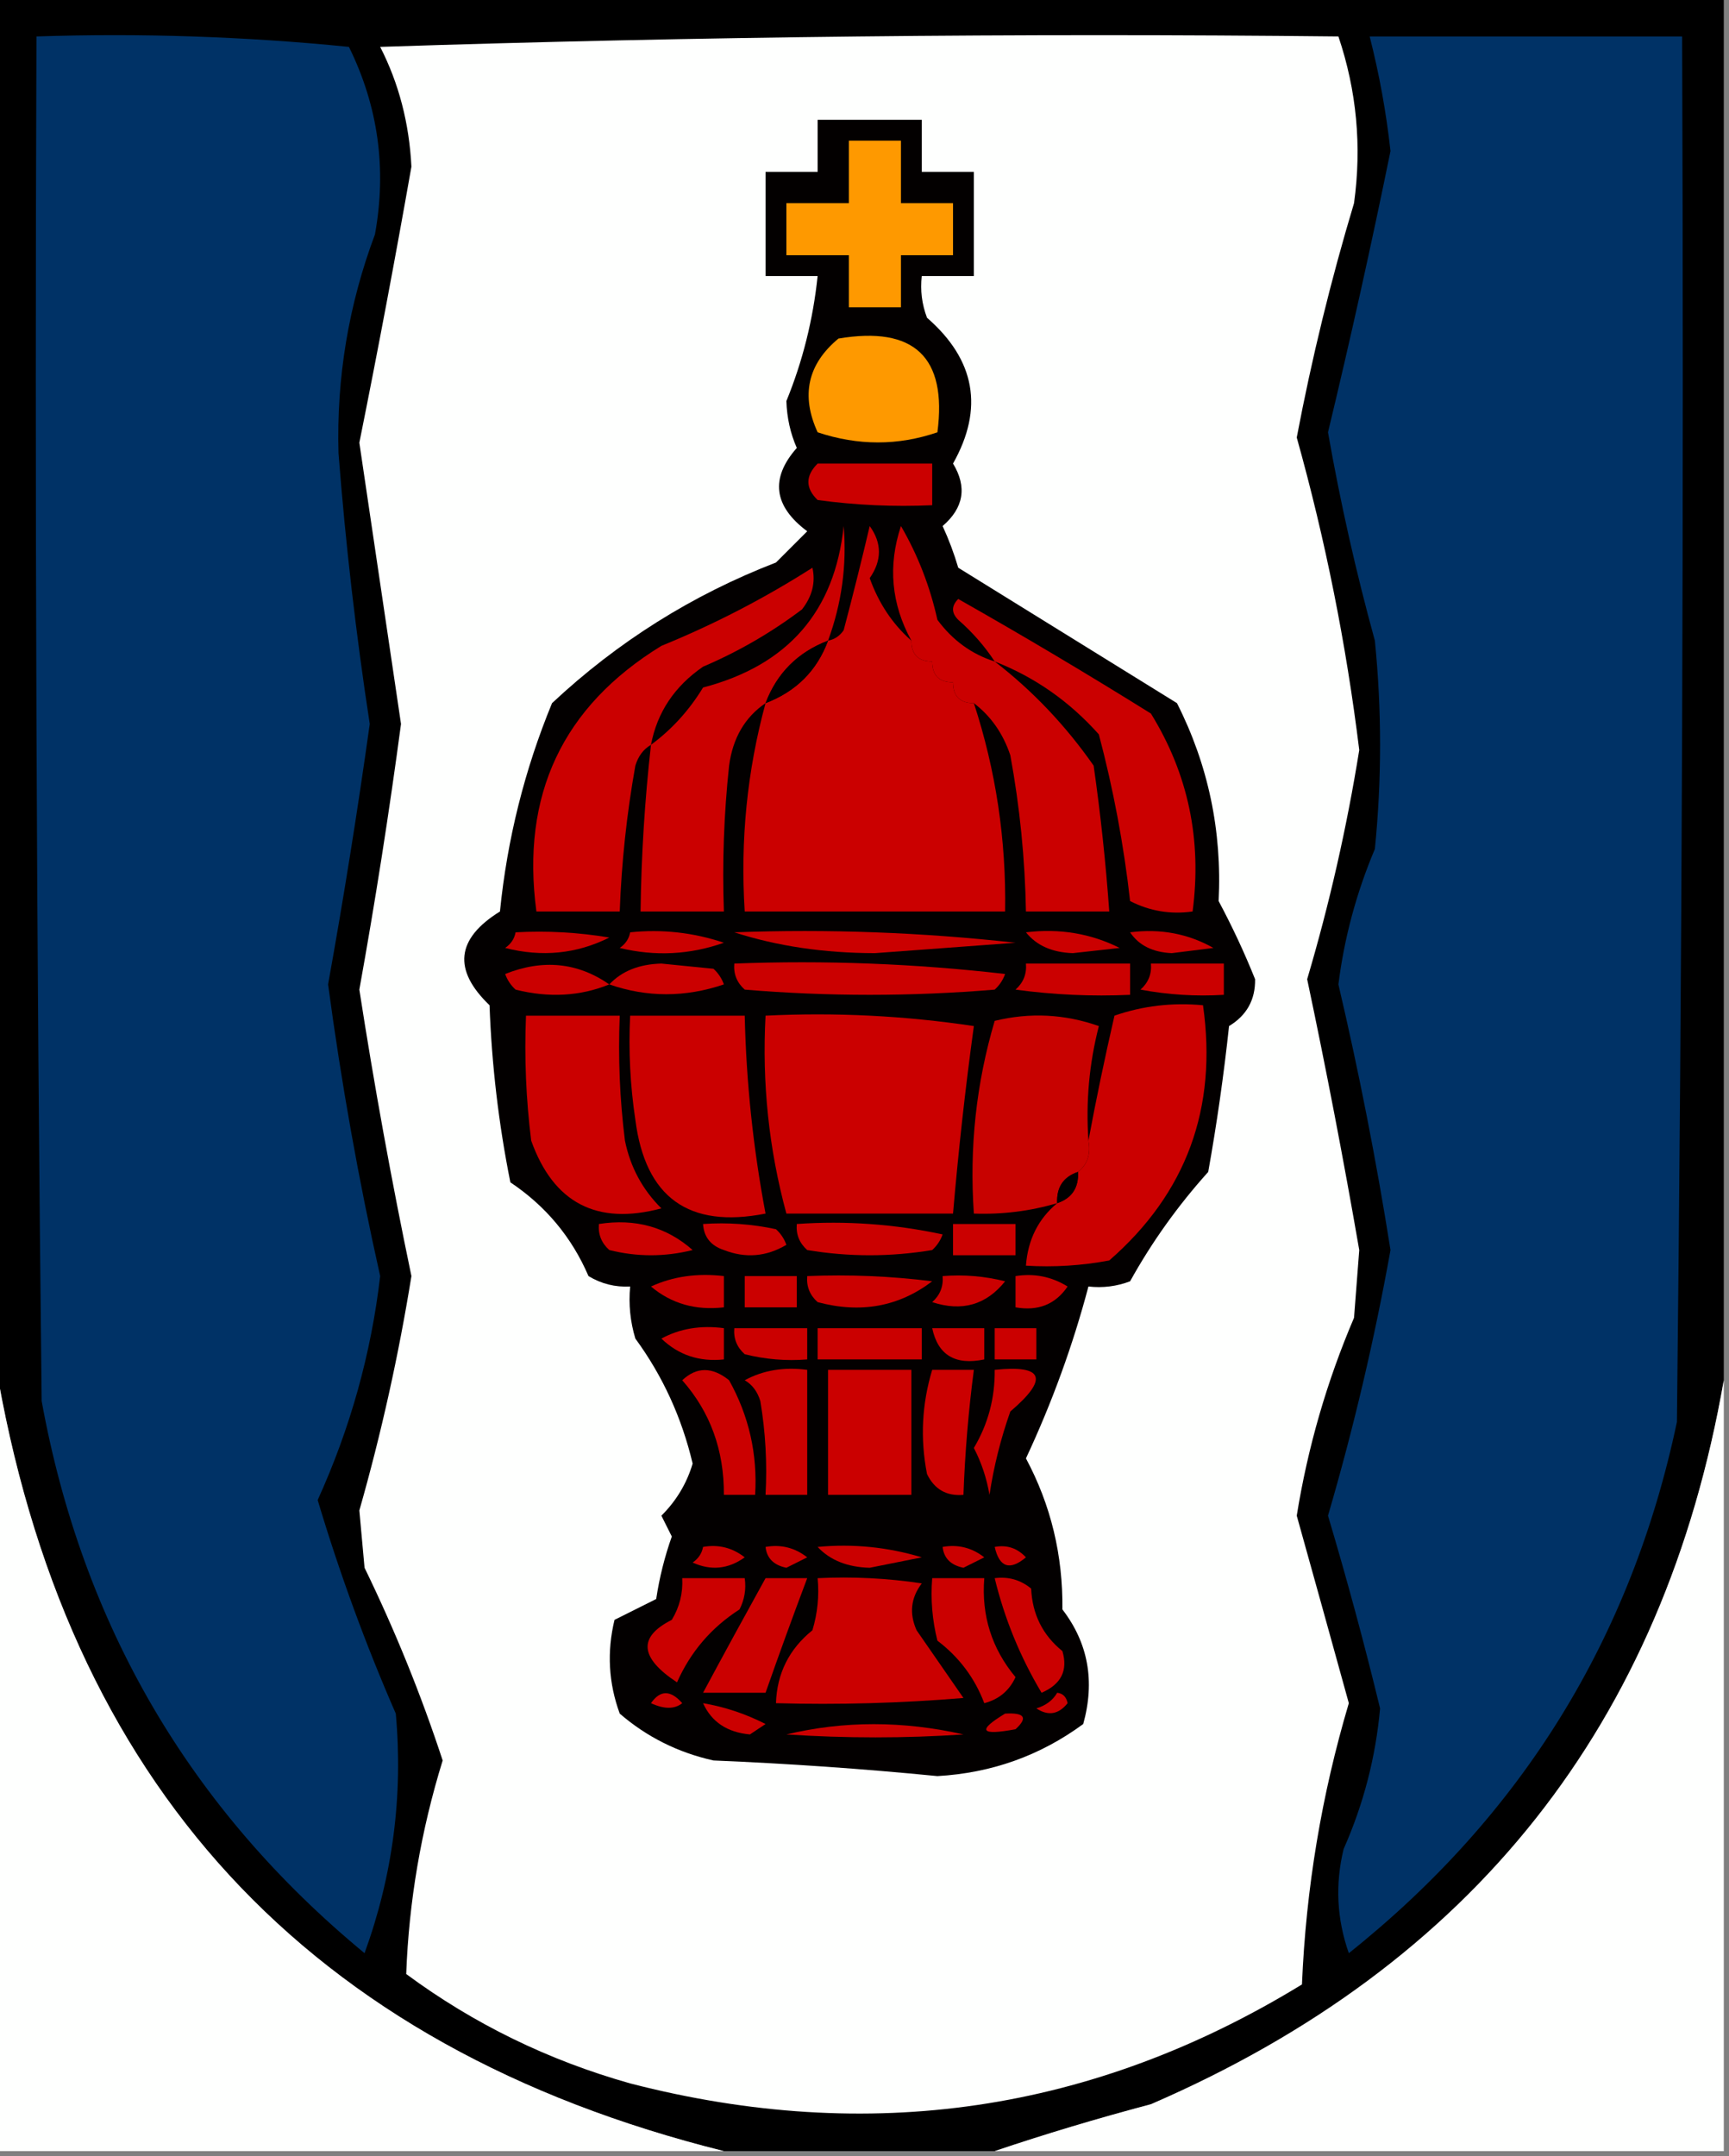 <?xml version="1.0" encoding="UTF-8"?>
<!DOCTYPE svg PUBLIC "-//W3C//DTD SVG 1.1//EN" "http://www.w3.org/Graphics/SVG/1.1/DTD/svg11.dtd">
<svg xmlns="http://www.w3.org/2000/svg" version="1.1" width="166px" height="207px" style="shape-rendering:geometricPrecision; text-rendering:geometricPrecision; image-rendering:optimizeQuality; fill-rule:evenodd; clip-rule:evenodd" xmlns:xlink="http://www.w3.org/1999/xlink">
<rect width="100%" height="100%" fill="#808080" stroke="none"/>
<g><path style="opacity:1" fill="#000000" d="M -0.5,-0.5 C 54.833,-0.5 110.167,-0.5 165.5,-0.5C 165.5,43.833 165.5,88.167 165.5,132.5C 159.745,165.461 141.411,188.628 110.5,202C 105.336,203.369 100.336,204.869 95.5,206.5C 86.833,206.5 78.167,206.5 69.5,206.5C 29.54,196.538 6.207,171.205 -0.5,130.5C -0.5,86.833 -0.5,43.167 -0.5,-0.5 Z"/></g>
<g><path style="opacity:1" fill="#003266" d="M 3.5,3.5 C 13.522,3.168 23.522,3.501 33.5,4.5C 36.31,10.197 37.143,16.197 36,22.5C 33.464,29.273 32.298,36.273 32.5,43.5C 33.174,52.199 34.174,60.866 35.5,69.5C 34.331,77.847 32.998,86.181 31.5,94.5C 32.764,103.942 34.431,113.276 36.5,122.5C 35.634,129.937 33.634,137.104 30.5,144C 32.602,151.026 35.102,157.859 38,164.5C 38.711,172.375 37.711,180.042 35,187.5C 18.248,173.674 7.915,156.007 4,134.5C 3.5,90.835 3.333,47.168 3.5,3.5 Z"/></g>
<g><path style="opacity:1" fill="#fefffe" d="M 36.5,4.5 C 66.996,3.502 97.662,3.169 128.5,3.5C 130.254,8.704 130.754,14.037 130,19.5C 127.774,26.903 125.941,34.403 124.5,42C 127.252,51.844 129.252,61.844 130.5,72C 129.303,79.453 127.637,86.786 125.5,94C 127.329,102.648 128.996,111.315 130.5,120C 130.333,122.167 130.167,124.333 130,126.5C 127.389,132.612 125.555,138.945 124.5,145.5C 126.181,151.519 127.848,157.519 129.5,163.5C 126.885,172.297 125.385,181.297 125,190.5C 104.96,202.76 83.46,205.927 60.5,200C 52.644,197.785 45.477,194.285 39,189.5C 39.256,182.548 40.423,175.715 42.5,169C 40.432,162.693 37.932,156.526 35,150.5C 34.833,148.667 34.667,146.833 34.5,145C 36.605,137.614 38.272,130.114 39.5,122.5C 37.596,113.383 35.93,104.216 34.5,95C 36.028,86.526 37.362,78.026 38.5,69.5C 37.173,60.525 35.84,51.525 34.5,42.5C 36.274,33.68 37.941,24.847 39.5,16C 39.288,11.821 38.288,7.987 36.5,4.5 Z"/></g>
<g><path style="opacity:1" fill="#003266" d="M 131.5,3.5 C 141.5,3.5 151.5,3.5 161.5,3.5C 161.667,47.835 161.5,92.168 161,136.5C 156.627,157.238 146.127,174.238 129.5,187.5C 128.343,184.216 128.176,180.882 129,177.5C 130.914,173.179 132.08,168.679 132.5,164C 131.003,157.823 129.336,151.657 127.5,145.5C 129.959,137.091 131.959,128.591 133.5,120C 132.145,111.435 130.478,102.935 128.5,94.5C 129.061,90.032 130.228,85.699 132,81.5C 132.667,74.833 132.667,68.167 132,61.5C 130.18,54.887 128.68,48.221 127.5,41.5C 129.655,32.547 131.655,23.547 133.5,14.5C 133.087,10.769 132.42,7.102 131.5,3.5 Z"/></g>
<g><path style="opacity:1" fill="#030000" d="M 78.5,11.5 C 81.833,11.5 85.167,11.5 88.5,11.5C 88.5,13.167 88.5,14.833 88.5,16.5C 90.167,16.5 91.833,16.5 93.5,16.5C 93.5,19.833 93.5,23.167 93.5,26.5C 91.833,26.5 90.167,26.5 88.5,26.5C 88.343,27.873 88.51,29.207 89,30.5C 93.643,34.544 94.477,39.211 91.5,44.5C 92.865,46.751 92.531,48.751 90.5,50.5C 91.098,51.795 91.598,53.128 92,54.5C 99,58.833 106,63.167 113,67.5C 116.001,73.426 117.335,79.76 117,86.5C 118.326,88.983 119.493,91.483 120.5,94C 120.532,95.971 119.698,97.471 118,98.5C 117.497,103.19 116.83,107.857 116,112.5C 113.083,115.743 110.583,119.243 108.5,123C 107.207,123.49 105.873,123.657 104.5,123.5C 103.008,129.139 101.008,134.639 98.5,140C 100.894,144.476 102.06,149.309 102,154.5C 104.477,157.724 105.143,161.39 104,165.5C 99.87,168.537 95.203,170.204 90,170.5C 82.85,169.797 75.684,169.297 68.5,169C 65.091,168.239 62.091,166.739 59.5,164.5C 58.425,161.562 58.258,158.562 59,155.5C 60.333,154.833 61.667,154.167 63,153.5C 63.311,151.444 63.811,149.444 64.5,147.5C 64.167,146.833 63.833,146.167 63.5,145.5C 64.935,144.071 65.935,142.405 66.5,140.5C 65.457,136.085 63.624,132.085 61,128.5C 60.507,126.866 60.34,125.199 60.5,123.5C 59.069,123.579 57.736,123.246 56.5,122.5C 54.898,118.775 52.398,115.775 49,113.5C 47.876,107.897 47.21,102.231 47,96.5C 43.46,93.106 43.794,90.106 48,87.5C 48.697,80.565 50.364,73.899 53,67.5C 59.306,61.599 66.473,57.099 74.5,54C 75.5,53 76.5,52 77.5,51C 74.263,48.581 73.93,45.915 76.5,43C 75.884,41.6 75.551,40.1 75.5,38.5C 77.06,34.69 78.06,30.69 78.5,26.5C 76.833,26.5 75.167,26.5 73.5,26.5C 73.5,23.167 73.5,19.833 73.5,16.5C 75.167,16.5 76.833,16.5 78.5,16.5C 78.5,14.833 78.5,13.167 78.5,11.5 Z"/></g>
<g><path style="opacity:1" fill="#fe9900" d="M 81.5,13.5 C 83.167,13.5 84.833,13.5 86.5,13.5C 86.5,15.5 86.5,17.5 86.5,19.5C 88.167,19.5 89.833,19.5 91.5,19.5C 91.5,21.167 91.5,22.833 91.5,24.5C 89.833,24.5 88.167,24.5 86.5,24.5C 86.5,26.167 86.5,27.833 86.5,29.5C 84.833,29.5 83.167,29.5 81.5,29.5C 81.5,27.833 81.5,26.167 81.5,24.5C 79.5,24.5 77.5,24.5 75.5,24.5C 75.5,22.833 75.5,21.167 75.5,19.5C 77.5,19.5 79.5,19.5 81.5,19.5C 81.5,17.5 81.5,15.5 81.5,13.5 Z"/></g>
<g><path style="opacity:1" fill="#fe9900" d="M 80.5,32.5 C 87.777,31.279 90.944,34.279 90,41.5C 86.214,42.795 82.38,42.795 78.5,41.5C 76.875,37.953 77.542,34.953 80.5,32.5 Z"/></g>
<g><path style="opacity:1" fill="#cb0000" d="M 78.5,44.5 C 82.167,44.5 85.833,44.5 89.5,44.5C 89.5,45.833 89.5,47.167 89.5,48.5C 85.818,48.665 82.152,48.499 78.5,48C 77.316,46.855 77.316,45.688 78.5,44.5 Z"/></g>
<g><path style="opacity:1" fill="#cb0000" d="M 79.5,61.5 C 76.596,62.614 74.596,64.614 73.5,67.5C 71.52,68.847 70.353,70.847 70,73.5C 69.501,78.155 69.334,82.822 69.5,87.5C 66.833,87.5 64.167,87.5 61.5,87.5C 61.569,82.146 61.902,76.813 62.5,71.5C 64.5,70.024 66.167,68.191 67.5,66C 75.647,63.862 80.147,58.696 81,50.5C 81.313,54.258 80.813,57.924 79.5,61.5 Z"/></g>
<g><path style="opacity:1" fill="#cb0000" d="M 87.5,61.5 C 87.5,62.833 88.167,63.5 89.5,63.5C 89.5,64.833 90.167,65.5 91.5,65.5C 91.5,66.833 92.167,67.5 93.5,67.5C 95.613,73.958 96.613,80.625 96.5,87.5C 88.167,87.5 79.833,87.5 71.5,87.5C 71.065,80.67 71.731,74.004 73.5,67.5C 76.438,66.378 78.438,64.378 79.5,61.5C 80.117,61.389 80.617,61.056 81,60.5C 81.879,57.181 82.713,53.848 83.5,50.5C 84.681,52.135 84.681,53.802 83.5,55.5C 84.361,57.911 85.694,59.911 87.5,61.5 Z"/></g>
<g><path style="opacity:1" fill="#cb0000" d="M 95.5,63.5 C 99.137,66.306 102.304,69.639 105,73.5C 105.665,78.156 106.165,82.823 106.5,87.5C 103.833,87.5 101.167,87.5 98.5,87.5C 98.412,82.464 97.912,77.464 97,72.5C 96.303,70.416 95.136,68.749 93.5,67.5C 92.167,67.5 91.5,66.833 91.5,65.5C 90.167,65.5 89.5,64.833 89.5,63.5C 88.167,63.5 87.5,62.833 87.5,61.5C 85.568,57.975 85.234,54.308 86.5,50.5C 88.117,53.28 89.284,56.28 90,59.5C 91.451,61.464 93.284,62.797 95.5,63.5 Z"/></g>
<g><path style="opacity:1" fill="#cb0000" d="M 62.5,71.5 C 61.778,71.918 61.278,72.584 61,73.5C 60.171,78.137 59.671,82.804 59.5,87.5C 56.833,87.5 54.167,87.5 51.5,87.5C 50.005,76.326 54.005,67.826 63.5,62C 68.562,59.938 73.395,57.438 78,54.5C 78.315,55.908 77.982,57.241 77,58.5C 74.046,60.726 70.88,62.559 67.5,64C 64.758,65.886 63.091,68.386 62.5,71.5 Z"/></g>
<g><path style="opacity:1" fill="#cb0000" d="M 95.5,63.5 C 94.542,62.038 93.376,60.705 92,59.5C 91.333,58.833 91.333,58.167 92,57.5C 98.249,61.041 104.416,64.707 110.5,68.5C 114.074,74.286 115.408,80.619 114.5,87.5C 112.396,87.799 110.396,87.466 108.5,86.5C 107.893,81.096 106.893,75.762 105.5,70.5C 102.683,67.337 99.35,65.004 95.5,63.5 Z"/></g>
<g><path style="opacity:1" fill="#000000" d="M 79.5,61.5 C 78.438,64.378 76.438,66.378 73.5,67.5C 74.596,64.614 76.596,62.614 79.5,61.5 Z"/></g>
<g><path style="opacity:1" fill="#000000" d="M 87.5,61.5 C 88.833,61.5 89.5,62.167 89.5,63.5C 89.5,62.167 88.833,61.5 87.5,61.5 Z"/></g>
<g><path style="opacity:1" fill="#000000" d="M 89.5,63.5 C 90.833,63.5 91.5,64.167 91.5,65.5C 91.5,64.167 90.833,63.5 89.5,63.5 Z"/></g>
<g><path style="opacity:1" fill="#000000" d="M 91.5,65.5 C 92.833,65.5 93.5,66.167 93.5,67.5C 93.5,66.167 92.833,65.5 91.5,65.5 Z"/></g>
<g><path style="opacity:1" fill="#cb0000" d="M 49.5,89.5 C 52.518,89.335 55.518,89.502 58.5,90C 55.367,91.57 52.033,91.903 48.5,91C 49.056,90.617 49.389,90.117 49.5,89.5 Z"/></g>
<g><path style="opacity:1" fill="#cb0000" d="M 60.5,89.5 C 63.572,89.183 66.572,89.516 69.5,90.5C 66.216,91.657 62.882,91.824 59.5,91C 60.056,90.617 60.389,90.117 60.5,89.5 Z"/></g>
<g><path style="opacity:1" fill="#cb0000" d="M 70.5,89.5 C 79.525,89.168 88.525,89.502 97.5,90.5C 93,90.833 88.5,91.167 84,91.5C 79.114,91.493 74.614,90.826 70.5,89.5 Z"/></g>
<g><path style="opacity:1" fill="#cb0000" d="M 98.5,89.5 C 101.722,89.108 104.722,89.608 107.5,91C 106,91.167 104.5,91.333 103,91.5C 101.014,91.431 99.514,90.765 98.5,89.5 Z"/></g>
<g><path style="opacity:1" fill="#cb0000" d="M 108.5,89.5 C 111.397,89.125 114.063,89.625 116.5,91C 115.167,91.167 113.833,91.333 112.5,91.5C 110.667,91.415 109.334,90.748 108.5,89.5 Z"/></g>
<g><path style="opacity:1" fill="#cb0000" d="M 58.5,94.5 C 55.697,95.638 52.697,95.805 49.5,95C 49.043,94.586 48.709,94.086 48.5,93.5C 52.123,92.057 55.456,92.391 58.5,94.5 Z"/></g>
<g><path style="opacity:1" fill="#cb0000" d="M 58.5,94.5 C 59.694,93.223 61.36,92.556 63.5,92.5C 65.167,92.667 66.833,92.833 68.5,93C 68.957,93.414 69.291,93.914 69.5,94.5C 65.79,95.758 62.123,95.758 58.5,94.5 Z"/></g>
<g><path style="opacity:1" fill="#cb0000" d="M 70.5,92.5 C 79.192,92.169 87.859,92.502 96.5,93.5C 96.291,94.086 95.957,94.586 95.5,95C 87.5,95.667 79.5,95.667 71.5,95C 70.748,94.329 70.414,93.496 70.5,92.5 Z"/></g>
<g><path style="opacity:1" fill="#cb0000" d="M 98.5,92.5 C 101.833,92.5 105.167,92.5 108.5,92.5C 108.5,93.5 108.5,94.5 108.5,95.5C 104.818,95.665 101.152,95.499 97.5,95C 98.252,94.329 98.586,93.496 98.5,92.5 Z"/></g>
<g><path style="opacity:1" fill="#cb0000" d="M 110.5,92.5 C 112.833,92.5 115.167,92.5 117.5,92.5C 117.5,93.5 117.5,94.5 117.5,95.5C 114.813,95.664 112.146,95.497 109.5,95C 110.252,94.329 110.586,93.496 110.5,92.5 Z"/></g>
<g><path style="opacity:1" fill="#cb0000" d="M 101.5,115.5 C 102.906,115.027 103.573,114.027 103.5,112.5C 104.404,111.791 104.737,110.791 104.5,109.5C 105.222,105.609 106.056,101.609 107,97.5C 109.719,96.556 112.552,96.223 115.5,96.5C 116.903,106.381 113.903,114.547 106.5,121C 103.854,121.497 101.187,121.664 98.5,121.5C 98.683,119.012 99.683,117.012 101.5,115.5 Z"/></g>
<g><path style="opacity:1" fill="#cb0000" d="M 50.5,97.5 C 53.5,97.5 56.5,97.5 59.5,97.5C 59.334,101.514 59.501,105.514 60,109.5C 60.516,112.034 61.683,114.2 63.5,116C 57.307,117.654 53.14,115.487 51,109.5C 50.501,105.514 50.334,101.514 50.5,97.5 Z"/></g>
<g><path style="opacity:1" fill="#cb0000" d="M 60.5,97.5 C 64.167,97.5 67.833,97.5 71.5,97.5C 71.646,103.894 72.313,110.227 73.5,116.5C 66.123,117.956 61.956,114.956 61,107.5C 60.502,104.183 60.335,100.85 60.5,97.5 Z"/></g>
<g><path style="opacity:1" fill="#cb0000" d="M 73.5,97.5 C 80.2,97.17 86.867,97.503 93.5,98.5C 92.681,104.47 92.015,110.47 91.5,116.5C 86.167,116.5 80.833,116.5 75.5,116.5C 73.817,110.302 73.151,103.969 73.5,97.5 Z"/></g>
<g><path style="opacity:1" fill="#c80200" d="M 104.5,109.5 C 104.737,110.791 104.404,111.791 103.5,112.5C 102.094,112.973 101.427,113.973 101.5,115.5C 98.904,116.265 96.237,116.599 93.5,116.5C 93.058,110.161 93.725,103.994 95.5,98C 98.882,97.176 102.216,97.343 105.5,98.5C 104.574,102.094 104.241,105.76 104.5,109.5 Z"/></g>
<g><path style="opacity:1" fill="#000000" d="M 103.5,112.5 C 103.573,114.027 102.906,115.027 101.5,115.5C 101.427,113.973 102.094,112.973 103.5,112.5 Z"/></g>
<g><path style="opacity:1" fill="#cb0000" d="M 57.5,117.5 C 60.998,116.955 63.998,117.788 66.5,120C 63.833,120.667 61.167,120.667 58.5,120C 57.748,119.329 57.414,118.496 57.5,117.5 Z"/></g>
<g><path style="opacity:1" fill="#cb0000" d="M 67.5,117.5 C 69.857,117.337 72.19,117.503 74.5,118C 74.957,118.414 75.291,118.914 75.5,119.5C 73.579,120.641 71.579,120.808 69.5,120C 68.244,119.583 67.577,118.75 67.5,117.5 Z"/></g>
<g><path style="opacity:1" fill="#cb0000" d="M 76.5,117.5 C 81.214,117.173 85.88,117.507 90.5,118.5C 90.291,119.086 89.957,119.586 89.5,120C 85.5,120.667 81.5,120.667 77.5,120C 76.748,119.329 76.414,118.496 76.5,117.5 Z"/></g>
<g><path style="opacity:1" fill="#cb0000" d="M 91.5,117.5 C 93.5,117.5 95.5,117.5 97.5,117.5C 97.5,118.5 97.5,119.5 97.5,120.5C 95.5,120.5 93.5,120.5 91.5,120.5C 91.5,119.5 91.5,118.5 91.5,117.5 Z"/></g>
<g><path style="opacity:1" fill="#cb0000" d="M 62.5,123.5 C 64.607,122.532 66.941,122.198 69.5,122.5C 69.5,123.5 69.5,124.5 69.5,125.5C 66.789,125.815 64.456,125.148 62.5,123.5 Z"/></g>
<g><path style="opacity:1" fill="#cb0000" d="M 71.5,122.5 C 73.167,122.5 74.833,122.5 76.5,122.5C 76.5,123.5 76.5,124.5 76.5,125.5C 74.833,125.5 73.167,125.5 71.5,125.5C 71.5,124.5 71.5,123.5 71.5,122.5 Z"/></g>
<g><path style="opacity:1" fill="#cb0000" d="M 77.5,122.5 C 81.514,122.334 85.514,122.501 89.5,123C 86.291,125.44 82.625,126.107 78.5,125C 77.748,124.329 77.414,123.496 77.5,122.5 Z"/></g>
<g><path style="opacity:1" fill="#cb0000" d="M 90.5,122.5 C 92.527,122.338 94.527,122.505 96.5,123C 94.686,125.27 92.352,125.936 89.5,125C 90.252,124.329 90.586,123.496 90.5,122.5 Z"/></g>
<g><path style="opacity:1" fill="#cb0000" d="M 97.5,122.5 C 99.288,122.215 100.955,122.548 102.5,123.5C 101.332,125.217 99.665,125.884 97.5,125.5C 97.5,124.5 97.5,123.5 97.5,122.5 Z"/></g>
<g><path style="opacity:1" fill="#cb0000" d="M 63.5,128.5 C 65.265,127.539 67.265,127.205 69.5,127.5C 69.5,128.5 69.5,129.5 69.5,130.5C 67.142,130.747 65.142,130.081 63.5,128.5 Z"/></g>
<g><path style="opacity:1" fill="#cb0000" d="M 70.5,127.5 C 72.833,127.5 75.167,127.5 77.5,127.5C 77.5,128.5 77.5,129.5 77.5,130.5C 75.473,130.662 73.473,130.495 71.5,130C 70.748,129.329 70.414,128.496 70.5,127.5 Z"/></g>
<g><path style="opacity:1" fill="#cb0000" d="M 78.5,127.5 C 81.833,127.5 85.167,127.5 88.5,127.5C 88.5,128.5 88.5,129.5 88.5,130.5C 85.167,130.5 81.833,130.5 78.5,130.5C 78.5,129.5 78.5,128.5 78.5,127.5 Z"/></g>
<g><path style="opacity:1" fill="#cb0000" d="M 89.5,127.5 C 91.167,127.5 92.833,127.5 94.5,127.5C 94.5,128.5 94.5,129.5 94.5,130.5C 91.715,131.084 90.048,130.084 89.5,127.5 Z"/></g>
<g><path style="opacity:1" fill="#cb0000" d="M 95.5,127.5 C 96.833,127.5 98.167,127.5 99.5,127.5C 99.5,128.5 99.5,129.5 99.5,130.5C 98.167,130.5 96.833,130.5 95.5,130.5C 95.5,129.5 95.5,128.5 95.5,127.5 Z"/></g>
<g><path style="opacity:1" fill="#fefffe" d="M -0.5,130.5 C 6.207,171.205 29.54,196.538 69.5,206.5C 46.167,206.5 22.833,206.5 -0.5,206.5C -0.5,181.167 -0.5,155.833 -0.5,130.5 Z"/></g>
<g><path style="opacity:1" fill="#cb0000" d="M 65.5,132.5 C 66.885,131.199 68.385,131.199 70,132.5C 71.904,135.923 72.737,139.59 72.5,143.5C 71.5,143.5 70.5,143.5 69.5,143.5C 69.524,139.213 68.191,135.547 65.5,132.5 Z"/></g>
<g><path style="opacity:1" fill="#cb0000" d="M 71.5,132.5 C 73.265,131.539 75.265,131.205 77.5,131.5C 77.5,135.5 77.5,139.5 77.5,143.5C 76.167,143.5 74.833,143.5 73.5,143.5C 73.665,140.482 73.498,137.482 73,134.5C 72.722,133.584 72.222,132.918 71.5,132.5 Z"/></g>
<g><path style="opacity:1" fill="#cb0000" d="M 79.5,131.5 C 82.167,131.5 84.833,131.5 87.5,131.5C 87.5,135.5 87.5,139.5 87.5,143.5C 84.833,143.5 82.167,143.5 79.5,143.5C 79.5,139.5 79.5,135.5 79.5,131.5 Z"/></g>
<g><path style="opacity:1" fill="#cb0000" d="M 89.5,131.5 C 90.833,131.5 92.167,131.5 93.5,131.5C 92.979,135.481 92.646,139.481 92.5,143.5C 90.876,143.64 89.71,142.973 89,141.5C 88.341,138.112 88.508,134.779 89.5,131.5 Z"/></g>
<g><path style="opacity:1" fill="#cb0000" d="M 95.5,131.5 C 100.208,131.008 100.708,132.341 97,135.5C 96.08,138.101 95.413,140.768 95,143.5C 94.727,141.899 94.227,140.399 93.5,139C 94.867,136.699 95.534,134.199 95.5,131.5 Z"/></g>
<g><path style="opacity:1" fill="#fefffe" d="M 165.5,132.5 C 165.5,157.167 165.5,181.833 165.5,206.5C 142.167,206.5 118.833,206.5 95.5,206.5C 100.336,204.869 105.336,203.369 110.5,202C 141.411,188.628 159.745,165.461 165.5,132.5 Z"/></g>
<g><path style="opacity:1" fill="#cb0000" d="M 67.5,148.5 C 68.978,148.238 70.311,148.571 71.5,149.5C 69.925,150.631 68.259,150.798 66.5,150C 67.056,149.617 67.389,149.117 67.5,148.5 Z"/></g>
<g><path style="opacity:1" fill="#cb0000" d="M 73.5,148.5 C 74.978,148.238 76.311,148.571 77.5,149.5C 76.833,149.833 76.167,150.167 75.5,150.5C 74.287,150.253 73.62,149.586 73.5,148.5 Z"/></g>
<g><path style="opacity:1" fill="#cb0000" d="M 78.5,148.5 C 81.898,148.18 85.232,148.513 88.5,149.5C 86.833,149.833 85.167,150.167 83.5,150.5C 81.36,150.444 79.694,149.777 78.5,148.5 Z"/></g>
<g><path style="opacity:1" fill="#cb0000" d="M 90.5,148.5 C 91.978,148.238 93.311,148.571 94.5,149.5C 93.833,149.833 93.167,150.167 92.5,150.5C 91.287,150.253 90.62,149.586 90.5,148.5 Z"/></g>
<g><path style="opacity:1" fill="#cb0000" d="M 95.5,148.5 C 96.675,148.281 97.675,148.614 98.5,149.5C 96.948,150.798 95.948,150.465 95.5,148.5 Z"/></g>
<g><path style="opacity:1" fill="#cb0000" d="M 65.5,151.5 C 67.5,151.5 69.5,151.5 71.5,151.5C 71.65,152.552 71.483,153.552 71,154.5C 68.3,156.234 66.3,158.568 65,161.5C 61.41,159.136 61.243,157.136 64.5,155.5C 65.246,154.264 65.579,152.93 65.5,151.5 Z"/></g>
<g><path style="opacity:1" fill="#cb0000" d="M 73.5,151.5 C 74.833,151.5 76.167,151.5 77.5,151.5C 76.108,155.196 74.775,158.863 73.5,162.5C 71.5,162.5 69.5,162.5 67.5,162.5C 69.455,158.86 71.455,155.194 73.5,151.5 Z"/></g>
<g><path style="opacity:1" fill="#cb0000" d="M 78.5,151.5 C 81.85,151.335 85.183,151.502 88.5,152C 87.446,153.388 87.28,154.888 88,156.5C 89.5,158.667 91,160.833 92.5,163C 86.509,163.499 80.509,163.666 74.5,163.5C 74.595,160.642 75.762,158.309 78,156.5C 78.493,154.866 78.66,153.199 78.5,151.5 Z"/></g>
<g><path style="opacity:1" fill="#cb0000" d="M 89.5,151.5 C 91.167,151.5 92.833,151.5 94.5,151.5C 94.216,155.092 95.216,158.259 97.5,161C 96.902,162.301 95.902,163.135 94.5,163.5C 93.585,161.082 92.085,159.082 90,157.5C 89.504,155.527 89.338,153.527 89.5,151.5 Z"/></g>
<g><path style="opacity:1" fill="#cb0000" d="M 95.5,151.5 C 96.822,151.33 97.989,151.663 99,152.5C 99.113,154.974 100.113,156.974 102,158.5C 102.551,160.353 101.885,161.687 100,162.5C 97.946,159.059 96.446,155.392 95.5,151.5 Z"/></g>
<g><path style="opacity:1" fill="#cb0000" d="M 62.5,163.5 C 63.386,162.224 64.386,162.224 65.5,163.5C 64.767,164.087 63.767,164.087 62.5,163.5 Z"/></g>
<g><path style="opacity:1" fill="#cb0000" d="M 101.5,162.5 C 102.043,162.56 102.376,162.893 102.5,163.5C 101.635,164.583 100.635,164.749 99.5,164C 100.416,163.722 101.082,163.222 101.5,162.5 Z"/></g>
<g><path style="opacity:1" fill="#cb0000" d="M 67.5,163.5 C 69.589,163.857 71.589,164.523 73.5,165.5C 73,165.833 72.5,166.167 72,166.5C 69.816,166.302 68.316,165.302 67.5,163.5 Z"/></g>
<g><path style="opacity:1" fill="#cb0000" d="M 96.5,164.5 C 98.379,164.393 98.712,164.893 97.5,166C 94.125,166.632 93.791,166.132 96.5,164.5 Z"/></g>
<g><path style="opacity:1" fill="#cb0000" d="M 75.5,166.5 C 81.013,165.184 86.68,165.184 92.5,166.5C 86.9,166.876 81.234,166.876 75.5,166.5 Z"/></g>
</svg>
